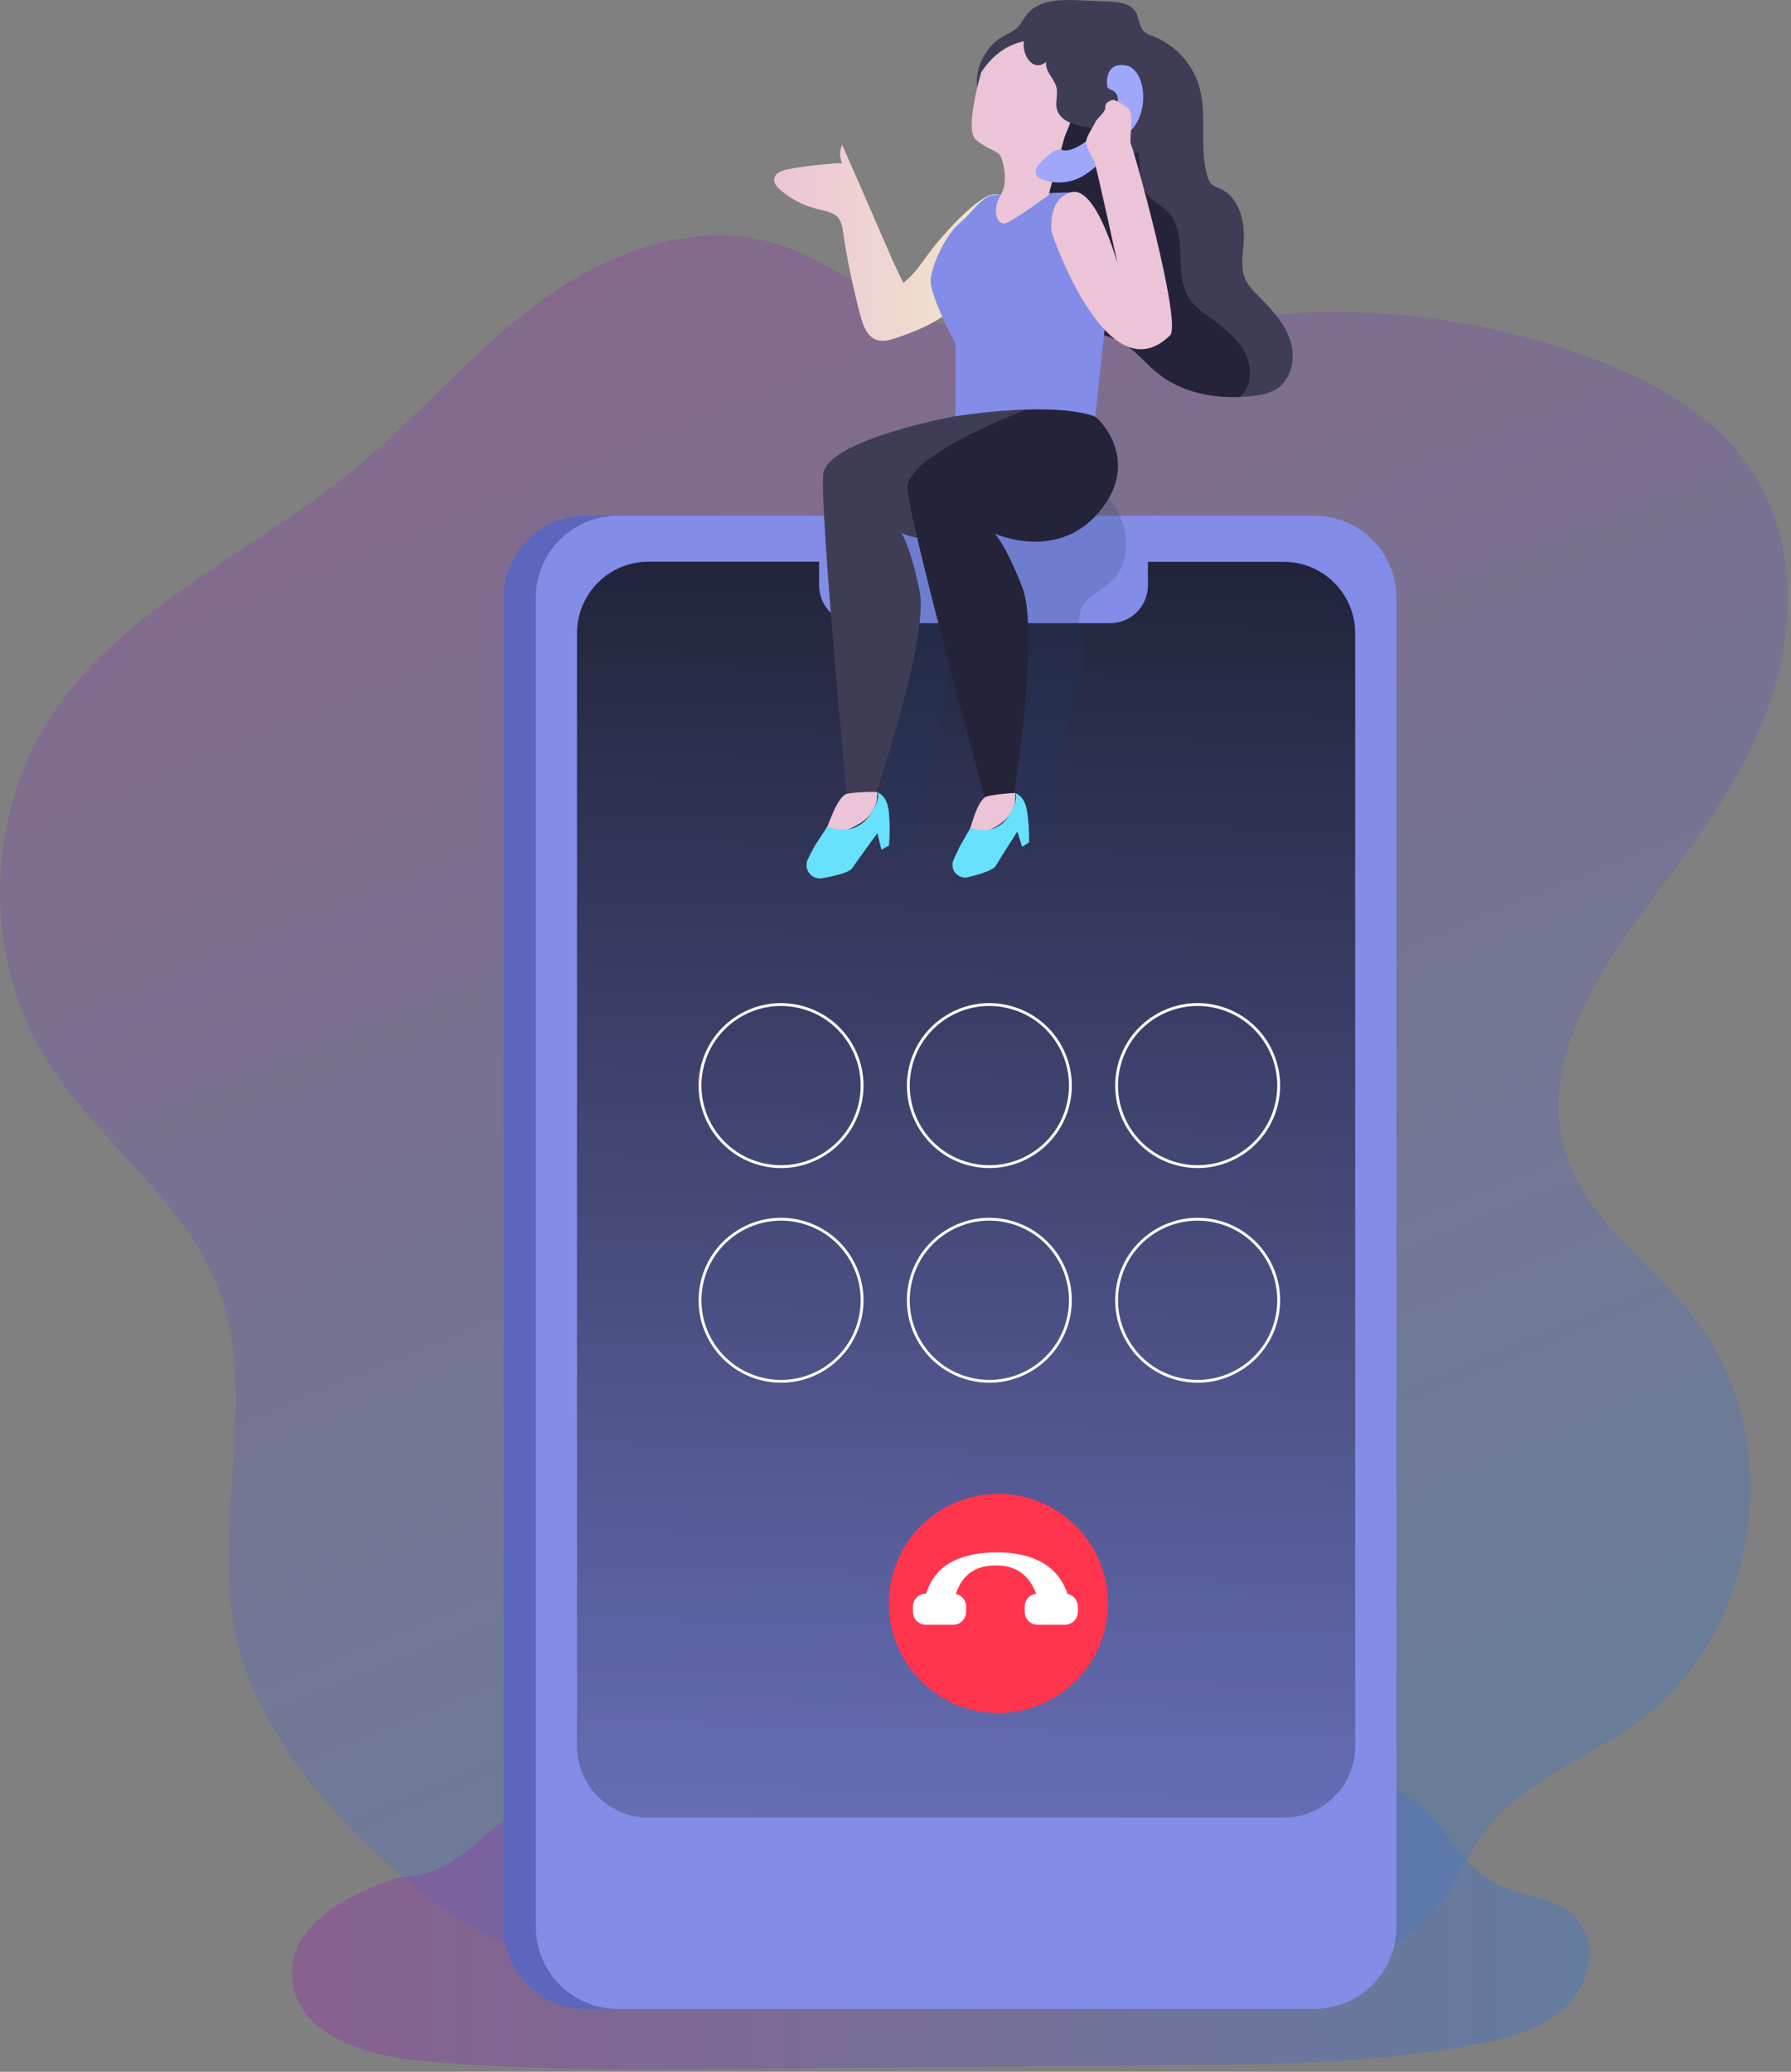 <svg width="517" height="598" viewBox="0 0 517 598" fill="none" xmlns="http://www.w3.org/2000/svg">
<rect x="0" y="0" width="517" height="598" fill="#808080" stroke="none"/>
<g clip-path="url(#clip0_25_499)">
<path opacity="0.35" d="M67.87 471.39C61.19 438.67 74.87 403.18 63 371.97C53.21 346.29 28.32 329.65 13.71 306.37C-5.01 276.55 -4.51 235.79 14.93 206.44C35.49 175.44 72.19 159.91 101.07 136.44C119.9 121.12 135.61 102.16 155.07 87.67C174.53 73.18 199.75 63.34 223.07 70.07C238.02 74.39 250.36 84.94 264.71 90.95C297.1 104.53 333.81 93.4 368.84 90.68C399.42 88.326 430.148 92.593 458.93 103.19C477.16 109.91 495.2 119.81 505.82 136.08C516.99 153.2 518.34 175.41 513.18 195.19C508.02 214.97 496.97 232.7 484.74 249.08C465.74 274.46 442.14 304.13 452.37 334.08C458.85 353.08 477.25 365.08 489.49 380.96C515.99 415.42 508.1 471.1 473.1 496.83C458.89 507.27 441.1 513.34 430.02 527.06C423.89 534.65 420.31 544.06 414.02 551.55C397.78 571.04 368.9 572.55 343.54 572.35C312.76 572.11 281.987 571.63 251.22 570.91C224.13 570.28 186.73 575.65 160.88 567.52C122.61 555.46 75.98 511.08 67.87 471.39Z" fill="url(#paint0_linear_25_499)"/>
<path opacity="0.45" d="M115.89 541.78C100.89 546.16 83.08 555.58 84.32 571.16C85.59 587.1 105.43 593.36 121.32 594.84C151.58 597.64 182.04 597.39 212.43 597.13L339.56 596.06C368.91 595.81 398.46 595.54 427.25 589.86C436.37 588.06 445.86 585.46 452.45 578.86C459.04 572.26 461.39 560.63 455.13 553.75C449.3 547.35 439.19 547.64 431.55 543.56C423.01 539 418.45 529.56 411.55 522.77C396.4 508 372.6 508 351.43 508.91L212.8 515C195.58 515.75 171.8 512.4 155.61 519C141.81 524.52 133.1 541.78 115.89 541.78Z" fill="url(#paint1_linear_25_499)"/>
<path d="M370.15 148.86H169.05C155.983 148.86 145.39 159.453 145.39 172.52V556.19C145.39 569.257 155.983 579.85 169.05 579.85H370.15C383.217 579.85 393.81 569.257 393.81 556.19V172.52C393.81 159.453 383.217 148.86 370.15 148.86Z" fill="url(#paint2_linear_25_499)"/>
<path d="M379.43 148.86H178.33C165.263 148.86 154.67 159.453 154.67 172.52V556.19C154.67 569.257 165.263 579.85 178.33 579.85H379.43C392.497 579.85 403.09 569.257 403.09 556.19V172.52C403.09 159.453 392.497 148.86 379.43 148.86Z" fill="#838CE7"/>
<path d="M391.2 182.76V504C391.2 509.474 389.026 514.724 385.155 518.595C381.284 522.466 376.034 524.64 370.56 524.64H187.2C181.727 524.637 176.478 522.462 172.608 518.592C168.738 514.722 166.563 509.473 166.56 504V182.76C166.563 177.287 168.738 172.039 172.608 168.168C176.478 164.298 181.727 162.123 187.2 162.12H236.45V169C236.45 170.428 236.731 171.841 237.277 173.16C237.824 174.479 238.624 175.677 239.634 176.686C240.643 177.696 241.841 178.496 243.16 179.043C244.479 179.589 245.893 179.87 247.32 179.87H320.49C323.373 179.87 326.138 178.725 328.176 176.686C330.215 174.648 331.36 171.883 331.36 169V162.16H370.56C376.027 162.16 381.271 164.329 385.141 168.191C389.01 172.053 391.189 177.293 391.2 182.76Z" fill="url(#paint3_linear_25_499)"/>
<path opacity="0.19" d="M321.1 167.55C318.05 170.43 313.55 172.13 312.04 176.05C310.79 179.29 312.09 182.89 312.54 186.33C313.54 194.06 310.27 201.59 308.1 209.08C305.957 216.482 304.882 224.153 304.91 231.86C304.91 235.64 305.14 239.69 303.15 242.86C301.16 246.03 295.87 247.44 293.67 244.37C293.216 243.69 292.878 242.94 292.67 242.15C289.1 230.7 291.25 218.33 291.1 206.3C290.95 194.27 287.2 180.75 276.52 175.22C274.179 196.13 270.471 216.864 265.42 237.29C264.34 241.69 261.98 247.04 257.42 246.94C256.58 240.46 256.25 233.94 255.92 227.4C254.673 202.613 253.427 177.816 252.18 153.01C252.08 151.01 252 148.79 252.93 147.01C254.32 144.25 257.55 143.01 260.52 142.15C271.8 138.797 283.46 136.891 295.22 136.48C303.09 136.2 314.69 137.74 320.34 144.1C325.61 150 327.19 161.79 321.1 167.55Z" fill="url(#paint4_linear_25_499)"/>
<path d="M301.67 563.75H261.23C257.952 563.75 254.808 562.448 252.49 560.13C250.172 557.812 248.87 554.668 248.87 551.39C248.865 549.764 249.181 548.153 249.799 546.649C250.418 545.146 251.328 543.779 252.477 542.628C253.625 541.477 254.989 540.564 256.491 539.941C257.994 539.318 259.604 538.999 261.23 539H301.67C303.292 539 304.898 539.319 306.396 539.94C307.894 540.561 309.256 541.47 310.403 542.617C311.55 543.764 312.459 545.125 313.08 546.624C313.701 548.122 314.02 549.728 314.02 551.35C314.027 552.976 313.712 554.587 313.094 556.091C312.477 557.596 311.568 558.963 310.42 560.115C309.273 561.267 307.909 562.181 306.408 562.805C304.906 563.429 303.296 563.75 301.67 563.75Z" fill="url(#paint5_linear_25_499)"/>
<path d="M248.228 318.723C251.195 306.15 243.409 293.552 230.836 290.585C218.264 287.618 205.666 295.404 202.699 307.977C199.732 320.549 207.518 333.147 220.091 336.114C232.663 339.082 245.261 331.295 248.228 318.723Z" stroke="white" stroke-width="0.82" stroke-miterlimit="10"/>
<path d="M308.361 318.72C311.328 306.148 303.542 293.55 290.969 290.583C278.397 287.615 265.799 295.402 262.832 307.974C259.865 320.547 267.651 333.144 280.223 336.112C292.796 339.079 305.394 331.293 308.361 318.72Z" stroke="white" stroke-width="0.82" stroke-miterlimit="10"/>
<path d="M368.483 318.718C371.451 306.146 363.664 293.548 351.092 290.581C338.519 287.613 325.921 295.4 322.954 307.972C319.987 320.545 327.773 333.142 340.346 336.11C352.918 339.077 365.516 331.291 368.483 318.718Z" stroke="white" stroke-width="0.82" stroke-miterlimit="10"/>
<path d="M248.23 380.687C251.198 368.115 243.411 355.517 230.839 352.55C218.266 349.583 205.669 357.369 202.701 369.942C199.734 382.514 207.52 395.112 220.093 398.079C232.665 401.046 245.263 393.26 248.23 380.687Z" stroke="white" stroke-width="0.82" stroke-miterlimit="10"/>
<path d="M308.354 380.684C311.321 368.112 303.535 355.514 290.962 352.547C278.39 349.58 265.792 357.366 262.825 369.939C259.857 382.511 267.644 395.109 280.216 398.076C292.789 401.043 305.386 393.257 308.354 380.684Z" stroke="white" stroke-width="0.82" stroke-miterlimit="10"/>
<path d="M310.561 485.172C322.914 472.82 322.914 452.793 310.561 440.44C298.209 428.088 278.182 428.088 265.83 440.44C253.477 452.793 253.477 472.82 265.83 485.172C278.182 497.524 298.209 497.524 310.561 485.172Z" fill="#FF354E"/>
<path d="M368.485 380.683C371.453 368.11 363.666 355.513 351.094 352.546C338.521 349.578 325.924 357.365 322.956 369.937C319.989 382.51 327.776 395.107 340.348 398.075C352.921 401.042 365.518 393.255 368.485 380.683Z" stroke="white" stroke-width="0.82" stroke-miterlimit="10"/>
<path d="M268.74 461.24C268.522 461.237 268.307 461.18 268.115 461.075C267.924 460.97 267.761 460.82 267.64 460.638C267.52 460.455 267.446 460.246 267.425 460.029C267.404 459.811 267.437 459.592 267.52 459.39C268.6 456.65 271.52 448.09 287.87 448.09C303.31 448.09 306.79 456.63 307.93 459.37C308.017 459.572 308.053 459.793 308.035 460.012C308.016 460.232 307.944 460.443 307.824 460.628C307.705 460.813 307.541 460.965 307.349 461.072C307.156 461.179 306.94 461.236 306.72 461.24H300.54C300.305 461.24 300.074 461.177 299.872 461.057C299.669 460.938 299.503 460.766 299.39 460.56C298.58 459.06 296.74 451.85 287.58 451.85C280.12 451.85 277.35 455.85 275.81 460.33C275.721 460.592 275.553 460.82 275.329 460.983C275.106 461.146 274.837 461.236 274.56 461.24H268.74Z" fill="white"/>
<path d="M275.18 460.01H267.24C265.197 460.01 263.54 461.666 263.54 463.71V465.26C263.54 467.303 265.197 468.96 267.24 468.96H275.18C277.223 468.96 278.88 467.303 278.88 465.26V463.71C278.88 461.666 277.223 460.01 275.18 460.01Z" fill="white"/>
<path d="M307.44 460.01H299.5C297.457 460.01 295.8 461.666 295.8 463.71V465.26C295.8 467.303 297.457 468.96 299.5 468.96H307.44C309.484 468.96 311.14 467.303 311.14 465.26V463.71C311.14 461.666 309.484 460.01 307.44 460.01Z" fill="white"/>
<path d="M260.81 81.67C259.22 79.05 253.16 64.77 250.94 59.67L243.1 41.78C242.702 42.603 242.496 43.505 242.496 44.42C242.496 45.334 242.702 46.236 243.1 47.06C237.887 47.309 232.696 47.9 227.56 48.83C225.79 49.15 223.63 49.93 223.48 51.72C223.37 52.94 224.3 53.98 225.22 54.79C228.343 57.504 232.076 59.422 236.1 60.38C238.33 60.91 240.89 61.29 242.21 63.16C242.86 64.263 243.244 65.502 243.33 66.78C244.547 74.993 246.233 83.129 248.38 91.15C249.14 94.01 250.33 97.25 253.14 98.15C254.94 98.74 256.89 98.15 258.68 97.55C264.12 95.72 269.57 93.55 274.01 89.92C279.34 85.54 298.01 61.92 288.77 56.36C284.25 53.63 272.01 68.2 269.61 71.17C265.96 75.73 265.25 77.82 260.81 81.67Z" fill="url(#paint6_linear_25_499)"/>
<path d="M368.4 112.35C366.483 113.406 364.362 114.04 362.18 114.21C360.78 114.4 359.35 114.52 357.93 114.58C349.4 114.93 340.67 112.97 334.09 107.64C330.59 104.8 327.76 101.09 323.86 98.82C320.868 97.232 317.592 96.25 314.22 95.93C311.48 95.56 308.68 95.39 305.95 95.06C299.85 94.33 293.15 92.21 290.32 86.75C288.32 82.99 288.71 78.48 289.32 74.28C290.48 66.28 292.39 58.28 292.73 50.13C292.92 45.73 292.59 41.13 290.23 37.4C288.65 34.92 286.29 33.06 284.44 30.78C279.26 24.38 282.84 14.24 289.65 10.43C290.944 9.842 292.174 9.121 293.32 8.28C294.71 7.06 295.47 5.28 296.69 3.88C300.1 -0.06 306.1 -0.15 311.25 0.07L320.1 0.45C322.96 0.57 326.26 0.94 327.78 3.36C328.95 5.22 328.73 7.92 330.45 9.29C331.06 9.727 331.735 10.064 332.45 10.29C335.673 11.493 338.578 13.417 340.943 15.915C343.309 18.412 345.073 21.417 346.1 24.7C348.65 33.16 346.03 42.53 348.57 50.98C348.756 51.768 349.13 52.499 349.66 53.11C350.413 53.699 351.267 54.147 352.18 54.43C357.74 56.88 359.46 64 359.01 70.05C358.76 73.46 358.07 77.05 359.33 80.19C360.24 82.47 362.06 84.25 363.79 85.99C367.44 89.64 371.04 93.63 372.54 98.57C374.04 103.51 372.79 109.64 368.4 112.35Z" fill="#3F3D56"/>
<path d="M357.93 114.58C349.4 114.93 340.67 112.97 334.09 107.64C330.59 104.8 327.76 101.09 323.86 98.82C320.868 97.232 317.592 96.25 314.22 95.93C310.63 91.93 307.08 87.86 303.64 83.72C300.98 80.52 298.36 77.21 296.77 73.36C295.18 69.51 294.77 65.6 294.26 61.6C292.91 50.45 291.6 38.89 295.09 28.22C295.529 26.685 296.204 25.228 297.09 23.9C303.09 15.6 319.01 16.9 324.24 25.24C325.579 27.625 326.509 30.218 326.99 32.91C327.945 37.267 328.573 41.69 328.87 46.14C329.11 49.85 329.25 53.9 331.68 56.71C333.2 58.46 335.43 59.47 337.07 61.12C343.35 67.41 338.38 79.12 343.45 86.44C344.757 88.13 346.327 89.599 348.1 90.79C352.15 93.79 356.5 96.73 359.02 101.1C361.54 105.47 361.57 111.4 357.93 114.58Z" fill="#25233A"/>
<path d="M275.82 120.12C275.82 120.12 238.73 126.91 237.66 136.84C236.59 146.77 244.38 229 244.38 229H252.87C252.87 229 268.12 184 265.49 170.77C262.86 157.54 260.19 153.86 260.19 153.86C260.19 153.86 275.64 161.49 290.25 144.66C304.86 127.83 298.34 116.58 298.34 116.58L275.82 120.12Z" fill="#3F3D56"/>
<path d="M296.68 118.1C296.68 118.1 261.31 131.16 261.95 141.1C262.59 151.04 284.36 230.72 284.36 230.72L292.73 229.26C292.73 229.26 300.04 182.34 295.18 169.72C290.32 157.1 287.1 154 287.1 154C287.1 154 307.56 163.4 319.58 144.63C329.76 128.71 312.9 112.57 302.52 116.12L296.68 118.1Z" fill="#25233A"/>
<path d="M275.82 120.12V99.23C275.82 99.23 269.68 87.83 268.68 81.96C268.1 78.56 272.39 68.13 277.33 64.1C280.77 61.3 283.33 56.31 287.73 56.17L309.32 55.52L319.9 85.52L316.17 120.3C316.17 120.3 307.1 115.6 275.82 120.12Z" fill="#838CE7"/>
<path d="M298.03 115.34C297.78 115.75 296.56 117.64 296.68 118.1C296.8 118.56 302.43 118.71 304.45 118.91C307.89 119.25 312.73 119.91 316.17 120.29C318.5 108.86 317.34 101.63 319.04 95.46C319.356 94.735 319.516 93.951 319.51 93.16C319.31 91.78 314.38 84.69 313.15 84.16C309.15 82.43 309.15 88.48 308.69 90.72C307.01 99.57 302.7 107.74 298.03 115.34Z" fill="url(#paint7_linear_25_499)"/>
<path d="M283.28 20.79C283.28 20.79 278.28 37.46 281.7 40.32C285.12 43.18 288.1 43.58 288.8 45C289.5 46.42 291.26 52.45 288.8 56.41C286.34 60.37 287.51 66 291.1 64.1C294.69 62.2 302.67 56.37 302.67 56.37L307.27 39.64C307.27 39.64 314.63 22.1 313.49 18.26C312.35 14.42 294.42 4.13 283.28 20.79Z" fill="url(#paint8_linear_25_499)"/>
<path d="M304.94 25.14C305.48 27.24 304.52 29.52 305.11 31.61C305.84 34.19 308.64 35.61 311.25 36.2C313.86 36.79 316.69 37 318.92 38.51C321.44 40.21 322.98 43.51 325.92 44.16C327.393 44.374 328.895 44.23 330.3 43.74C333.54 42.9 337.03 41.9 339.07 39.24C340.129 37.774 340.762 36.044 340.9 34.24C341.62 27.18 336.78 20.52 330.75 16.77C324.72 13.02 317.6 11.56 310.75 9.77C306.95 8.77 297.95 5.95 295.85 11.07C294.36 14.7 297.76 21.3 302.01 17.87C301.6 20.69 304.29 22.58 304.94 25.14Z" fill="#3F3D56"/>
<path d="M313.68 40.66C313.68 40.66 309.25 44.24 306.56 43.26C303.87 42.28 299.26 48.26 299.26 48.26C299.26 48.26 297.84 50.68 300.98 51.86C302.728 52.482 304.584 52.749 306.437 52.644C308.289 52.539 310.103 52.065 311.77 51.25C317.51 48.34 324.1 40 326.56 37.54C331.97 32.03 330.76 19.54 324.63 18.81C318.5 18.08 319.51 25.04 319.73 25.36C320.145 25.654 320.595 25.896 321.07 26.08C321.425 26.239 321.742 26.473 321.999 26.765C322.256 27.057 322.448 27.401 322.562 27.773C322.675 28.145 322.708 28.537 322.658 28.923C322.607 29.309 322.475 29.679 322.27 30.01C320.01 33.63 315.97 39.71 313.68 40.66Z" fill="url(#paint9_linear_25_499)"/>
<path d="M238.87 238.5C238.709 238.807 238.636 239.154 238.66 239.5C238.723 239.731 238.851 239.939 239.028 240.1C239.205 240.262 239.424 240.369 239.66 240.41C240.133 240.482 240.616 240.458 241.08 240.34C244.148 239.871 247.05 238.64 249.52 236.76C250.745 235.811 251.722 234.579 252.368 233.17C253.014 231.762 253.31 230.218 253.23 228.67C253.23 228.42 244.86 228.67 243.94 229.33C241.57 231 239.95 235.9 238.87 238.5Z" fill="url(#paint10_linear_25_499)"/>
<path d="M235.26 244.05L238.87 238.5C238.87 238.5 247.17 242.59 251.97 233.93C254.43 229.48 253.23 228.7 253.23 228.7C253.23 228.7 256.14 229.35 256.61 234.61C256.889 237.751 256.889 240.91 256.61 244.05L254.44 245.25L253.27 240.49C253.27 240.49 247.73 248.03 246.04 250.55C245.16 251.86 241.04 252.85 237.33 253.5C236.63 253.619 235.91 253.542 235.25 253.279C234.591 253.016 234.016 252.576 233.59 252.008C233.163 251.44 232.901 250.766 232.832 250.059C232.764 249.352 232.891 248.64 233.2 248C233.75 246.86 234.43 245.56 235.26 244.05Z" fill="url(#paint11_linear_25_499)"/>
<path d="M280.1 239C279.957 239.313 279.911 239.661 279.97 240C280.045 240.213 280.178 240.4 280.355 240.54C280.532 240.68 280.746 240.767 280.97 240.79C281.419 240.835 281.872 240.784 282.3 240.64C285.157 240.018 287.812 238.687 290.02 236.77C291.112 235.804 291.954 234.588 292.477 233.227C292.999 231.866 293.185 230.399 293.02 228.95C292.97 228.73 285.15 229.45 284.32 230.12C282.1 231.87 280.91 236.52 280.1 239Z" fill="url(#paint12_linear_25_499)"/>
<path d="M276.99 244.46L280.1 239C280.1 239 288.1 242.36 292.1 233.94C294.15 229.61 292.98 228.94 292.98 228.94C292.98 228.94 295.75 229.39 296.5 234.3C296.945 237.235 297.129 240.203 297.05 243.17L295.05 244.43L293.67 240.02C293.67 240.02 288.91 247.44 287.46 249.9C286.71 251.18 282.92 252.36 279.46 253.19C278.799 253.354 278.106 253.33 277.458 253.12C276.811 252.91 276.235 252.523 275.796 252.002C275.358 251.481 275.074 250.848 274.978 250.174C274.881 249.5 274.975 248.813 275.25 248.19C275.73 247.19 276.3 245.93 276.99 244.46Z" fill="url(#paint13_linear_25_499)"/>
<path d="M303.6 67.17C303.6 67.17 319.53 114.62 337.75 96.81C341.28 93.36 327.26 42.98 326.52 41.81C325.78 40.64 327.52 32.81 325.78 31.36C324.456 30.311 322.996 29.446 321.44 28.79C321.44 28.79 318.98 29.19 319.07 30.86C319.16 32.53 316.71 34.02 316.21 35.2C315.71 36.38 313.1 40 313.52 41.5C314.099 43.198 314.874 44.822 315.83 46.34C316.21 46.73 322.69 76.48 322.69 76.48C322.69 76.48 316.54 53.65 309.32 55.48C302.1 57.31 303.6 67.17 303.6 67.17Z" fill="url(#paint14_linear_25_499)"/>
</g>
<defs>
<linearGradient id="paint0_linear_25_499" x1="-102.5" y1="158" x2="90.94" y2="632.199" gradientUnits="userSpaceOnUse">
<stop stop-color="#913CA4"/>
<stop offset="1" stop-color="#4379C6"/>
</linearGradient>
<linearGradient id="paint1_linear_25_499" x1="84.26" y1="552.93" x2="458.82" y2="552.93" gradientUnits="userSpaceOnUse">
<stop stop-color="#933BA3"/>
<stop offset="1" stop-color="#4379C6"/>
</linearGradient>
<linearGradient id="paint2_linear_25_499" x1="278.51" y1="363.85" x2="755.96" y2="336.7" gradientUnits="userSpaceOnUse">
<stop stop-color="#5C66BC"/>
<stop offset="0.3" stop-color="#58A0BA"/>
<stop offset="0.55" stop-color="#4C718A"/>
<stop offset="0.68" stop-color="#485F77"/>
<stop offset="0.69" stop-color="#475C74"/>
<stop offset="0.87" stop-color="#41455E"/>
<stop offset="0.99" stop-color="#3F3D56"/>
</linearGradient>
<linearGradient id="paint3_linear_25_499" x1="271.61" y1="686.89" x2="285.86" y2="14.04" gradientUnits="userSpaceOnUse">
<stop offset="0.01" stop-opacity="0"/>
<stop offset="0.93" stop-opacity="0.89"/>
<stop offset="0.98"/>
</linearGradient>
<linearGradient id="paint4_linear_25_499" x1="30168.4" y1="21314.5" x2="35483.7" y2="21314.5" gradientUnits="userSpaceOnUse">
<stop stop-color="#183866"/>
<stop offset="1" stop-color="#1A7FC1"/>
</linearGradient>
<linearGradient id="paint5_linear_25_499" x1="27251.7" y1="11691.8" x2="27302.9" y2="18952.7" gradientUnits="userSpaceOnUse">
<stop offset="0.01" stop-opacity="0"/>
<stop offset="0.93" stop-opacity="0.89"/>
<stop offset="0.98"/>
</linearGradient>
<linearGradient id="paint6_linear_25_499" x1="223.52" y1="70.09" x2="291.34" y2="70.09" gradientUnits="userSpaceOnUse">
<stop stop-color="#ECC4D7"/>
<stop offset="0.42" stop-color="#EFD4D1"/>
<stop offset="1" stop-color="#F2EAC9"/>
</linearGradient>
<linearGradient id="paint7_linear_25_499" x1="9511.54" y1="3441.87" x2="11593.6" y2="3764.35" gradientUnits="userSpaceOnUse">
<stop offset="0.01" stop-opacity="0"/>
<stop offset="0.93" stop-opacity="0.89"/>
<stop offset="0.98"/>
</linearGradient>
<linearGradient id="paint8_linear_25_499" x1="14032.5" y1="2023.72" x2="15130" y2="2023.72" gradientUnits="userSpaceOnUse">
<stop stop-color="#ECC4D7"/>
<stop offset="0.42" stop-color="#EFD4D1"/>
<stop offset="1" stop-color="#F2EAC9"/>
</linearGradient>
<linearGradient id="paint9_linear_25_499" x1="20157.2" y1="-2649.81" x2="21014.5" y2="-2029.86" gradientUnits="userSpaceOnUse">
<stop stop-color="#9EA7FA"/>
<stop offset="0.3" stop-color="#58A0BA"/>
<stop offset="0.55" stop-color="#4C718A"/>
<stop offset="0.68" stop-color="#485F77"/>
<stop offset="0.69" stop-color="#475C74"/>
<stop offset="0.87" stop-color="#41455E"/>
<stop offset="0.99" stop-color="#3F3D56"/>
</linearGradient>
<linearGradient id="paint10_linear_25_499" x1="5687.53" y1="3014.03" x2="5900.93" y2="3014.03" gradientUnits="userSpaceOnUse">
<stop stop-color="#ECC4D7"/>
<stop offset="0.42" stop-color="#EFD4D1"/>
<stop offset="1" stop-color="#F2EAC9"/>
</linearGradient>
<linearGradient id="paint11_linear_25_499" x1="9183.92" y1="6073.18" x2="9511.46" y2="6367.27" gradientUnits="userSpaceOnUse">
<stop stop-color="#68E1FD"/>
<stop offset="0.3" stop-color="#58A0BA"/>
<stop offset="0.55" stop-color="#4C718A"/>
<stop offset="0.68" stop-color="#485F77"/>
<stop offset="0.69" stop-color="#475C74"/>
<stop offset="0.87" stop-color="#41455E"/>
<stop offset="0.99" stop-color="#3F3D56"/>
</linearGradient>
<linearGradient id="paint12_linear_25_499" x1="5727.61" y1="3023.08" x2="5900.58" y2="3023.08" gradientUnits="userSpaceOnUse">
<stop stop-color="#ECC4D7"/>
<stop offset="0.42" stop-color="#EFD4D1"/>
<stop offset="1" stop-color="#F2EAC9"/>
</linearGradient>
<linearGradient id="paint13_linear_25_499" x1="9455.23" y1="5992.71" x2="9729.23" y2="6201.32" gradientUnits="userSpaceOnUse">
<stop stop-color="#68E1FD"/>
<stop offset="0.3" stop-color="#58A0BA"/>
<stop offset="0.55" stop-color="#4C718A"/>
<stop offset="0.68" stop-color="#485F77"/>
<stop offset="0.69" stop-color="#475C74"/>
<stop offset="0.87" stop-color="#41455E"/>
<stop offset="0.99" stop-color="#3F3D56"/>
</linearGradient>
<linearGradient id="paint14_linear_25_499" x1="15579.9" y1="4694.9" x2="16794.3" y2="4694.9" gradientUnits="userSpaceOnUse">
<stop stop-color="#ECC4D7"/>
<stop offset="0.42" stop-color="#EFD4D1"/>
<stop offset="1" stop-color="#F2EAC9"/>
</linearGradient>
<clipPath id="clip0_25_499">
<rect width="516.07" height="597.28" fill="white"/>
</clipPath>
</defs>
</svg>
